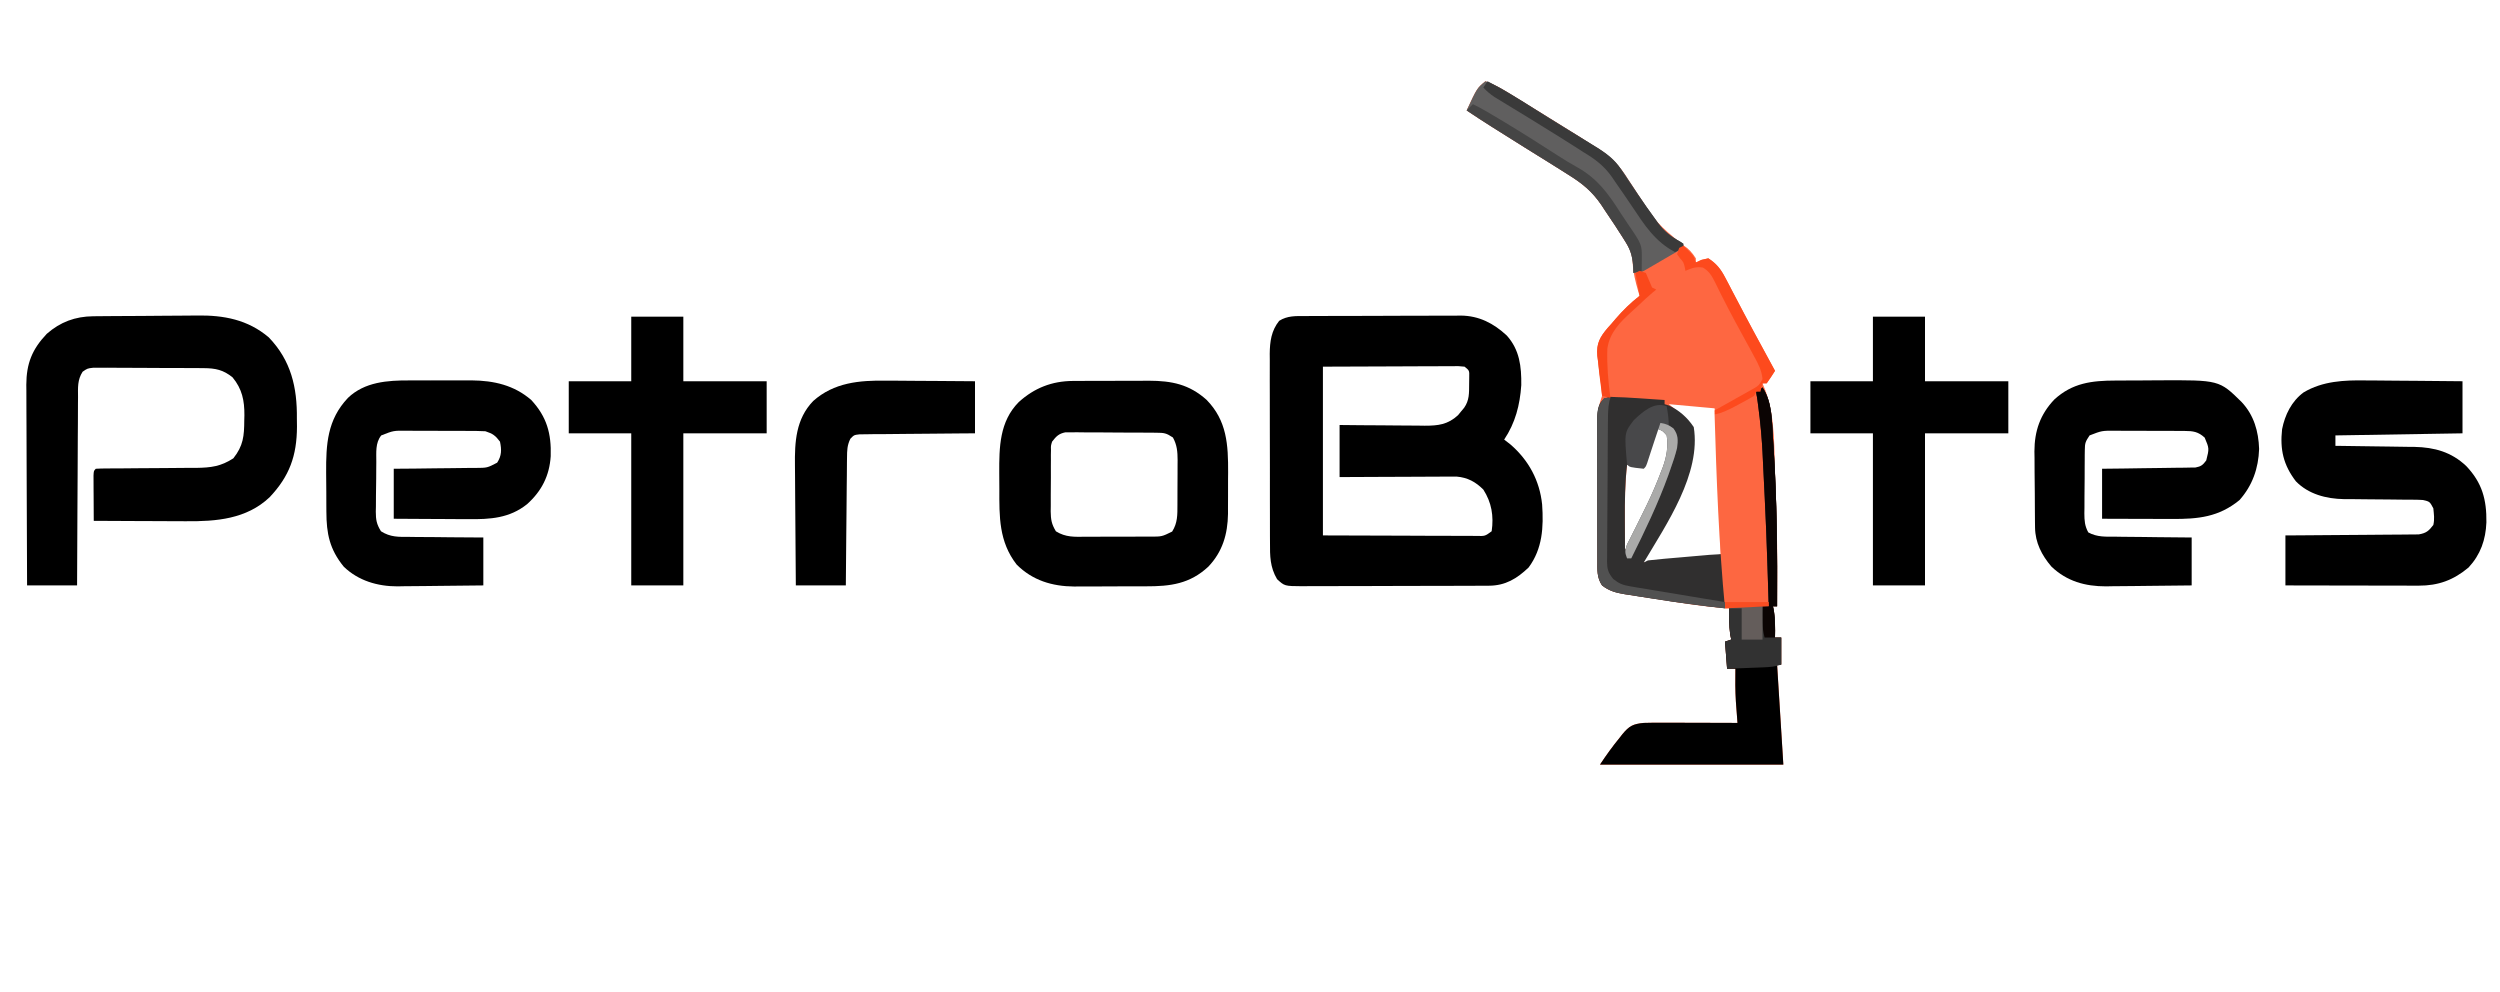 <?xml version="1.0" encoding="UTF-8"?>
<svg version="1.1" xmlns="http://www.w3.org/2000/svg" width="1200" height="476">
<path d="M0 0 C3.454 1.298 6.531 2.804 9.676 4.73 C10.575 5.279 11.474 5.827 12.4 6.392 C13.361 6.985 14.322 7.577 15.312 8.188 C16.316 8.802 17.319 9.417 18.352 10.051 C21.572 12.028 24.786 14.013 28 16 C29.076 16.665 30.153 17.329 31.262 18.014 C34.448 19.984 37.631 21.959 40.812 23.938 C41.783 24.539 42.753 25.141 43.753 25.76 C46.516 27.486 49.26 29.238 52 31 C52.889 31.555 53.779 32.11 54.695 32.682 C60.793 36.662 64.54 40.791 68.375 46.938 C69.481 48.62 70.589 50.301 71.699 51.98 C72.248 52.819 72.796 53.657 73.361 54.521 C82.395 68.285 82.395 68.285 94.93 78.68 C97.593 80.378 99.325 82.335 101 85 C101 85.66 101 86.32 101 87 C101.887 86.588 102.774 86.175 103.688 85.75 C104.781 85.502 105.874 85.255 107 85 C110.901 87.523 112.965 90.154 115.094 94.234 C115.643 95.273 116.193 96.311 116.759 97.381 C117.334 98.493 117.908 99.605 118.5 100.75 C119.418 102.491 120.335 104.233 121.254 105.973 C122.203 107.772 123.147 109.574 124.091 111.376 C127.127 117.157 130.255 122.888 133.375 128.625 C134.466 130.638 135.558 132.651 136.648 134.664 C137.432 136.109 138.216 137.555 139 139 C137.726 141.038 136.389 143.039 135 145 C134.34 145 133.68 145 133 145 C133.472 146.162 133.944 147.324 134.43 148.521 C139.302 161.564 138.548 177.466 139.125 191.25 C139.167 192.213 139.21 193.177 139.253 194.169 C140.092 213.451 140.228 232.704 140 252 C139.34 252 138.68 252 138 252 C138.165 252.804 138.33 253.609 138.5 254.438 C139.092 258.659 139.085 262.747 139 267 C139.99 267 140.98 267 142 267 C142 271.29 142 275.58 142 280 C141.34 280 140.68 280 140 280 C140.99 295.84 141.98 311.68 143 328 C113.96 328 84.92 328 55 328 C57.999 323.501 60.965 319.341 64.375 315.188 C65.059 314.311 65.059 314.311 65.758 313.416 C69.06 309.413 70.93 308.49 76 308 C79.478 307.88 82.95 307.884 86.43 307.902 C87.915 307.904 87.915 307.904 89.431 307.907 C92.579 307.912 95.727 307.925 98.875 307.938 C101.016 307.943 103.156 307.947 105.297 307.951 C110.531 307.962 115.766 307.979 121 308 C120.929 307.069 120.857 306.138 120.783 305.179 C120.645 303.323 120.645 303.323 120.504 301.43 C120.412 300.21 120.32 298.99 120.225 297.734 C119.909 292.485 119.913 287.256 120 282 C118.68 282 117.36 282 116 282 C115.67 277.71 115.34 273.42 115 269 C115.99 268.67 116.98 268.34 118 268 C117.835 267.196 117.67 266.391 117.5 265.562 C116.907 261.338 116.931 257.254 117 253 C116.394 252.967 115.788 252.934 115.164 252.9 C105.216 252.219 95.412 250.657 85.571 249.099 C82.547 248.623 79.521 248.163 76.494 247.703 C74.56 247.399 72.625 247.095 70.691 246.789 C69.792 246.655 68.893 246.52 67.967 246.382 C63.424 245.644 59.67 244.978 56 242 C53.479 238.332 53.718 234.489 53.741 230.206 C53.738 229.425 53.734 228.644 53.731 227.839 C53.722 225.26 53.728 222.681 53.734 220.102 C53.733 218.306 53.731 216.51 53.729 214.714 C53.726 210.949 53.73 207.185 53.739 203.421 C53.751 198.603 53.744 193.786 53.732 188.969 C53.725 185.259 53.727 181.55 53.732 177.84 C53.734 176.064 53.732 174.289 53.727 172.513 C53.722 170.026 53.73 167.54 53.741 165.053 C53.737 164.324 53.733 163.594 53.729 162.842 C53.765 158.491 54.561 155.079 56 151 C55.827 148.149 55.562 145.493 55.125 142.688 C54.699 139.796 54.324 136.905 54 134 C53.849 132.891 53.849 132.891 53.696 131.759 C53.226 125.875 54.92 122.863 58.684 118.41 C59.324 117.697 59.965 116.984 60.625 116.25 C61.242 115.522 61.86 114.793 62.496 114.043 C66.046 109.925 69.717 106.347 74 103 C73.795 102.322 73.59 101.644 73.379 100.945 C72.012 96.223 70.891 91.861 70.688 86.938 C70.378 83.067 69.436 80.611 67.379 77.328 C66.564 76.023 66.564 76.023 65.732 74.691 C65.16 73.803 64.589 72.915 64 72 C63.186 70.729 63.186 70.729 62.356 69.432 C60.686 66.869 58.974 64.339 57.25 61.812 C56.693 60.962 56.136 60.112 55.562 59.236 C51.221 52.904 46.494 49.02 40 45 C39.096 44.422 38.191 43.844 37.259 43.248 C34.374 41.414 31.471 39.61 28.562 37.812 C26.452 36.5 24.341 35.188 22.23 33.875 C21.187 33.227 20.143 32.578 19.068 31.91 C14.493 29.061 9.932 26.19 5.375 23.312 C4.613 22.832 3.85 22.352 3.065 21.857 C-0.995 19.292 -5.017 16.683 -9 14 C-3.998 3.257 -3.998 3.257 0 0 Z M88 155 C89.65 156.32 91.3 157.64 93 159 C96.444 161.802 98.627 164.287 99.59 168.711 C100.642 189.087 87.466 210.149 77.18 226.883 C75.838 228.887 75.838 228.887 76 231 C80.948 230.596 85.896 230.187 90.844 229.773 C92.528 229.633 94.211 229.494 95.896 229.357 C98.313 229.16 100.731 228.957 103.148 228.754 C103.904 228.693 104.659 228.633 105.437 228.571 C109.346 228.29 109.346 228.29 113 227 C112.352 201.903 112.352 201.903 111.5 176.812 C111.447 175.349 111.447 175.349 111.393 173.856 C111.338 172.483 111.338 172.483 111.281 171.082 C111.251 170.311 111.221 169.54 111.189 168.745 C110.919 164.82 110.435 160.911 110 157 C102.74 156.34 95.48 155.68 88 155 Z M82 166 C81.818 166.617 81.636 167.235 81.449 167.871 C79.743 173.62 77.933 179.323 76 185 C73.36 184.67 70.72 184.34 68 184 C66.96 192.904 66.881 201.733 66.938 210.688 C66.943 212.083 66.947 213.478 66.951 214.873 C66.963 218.249 66.979 221.624 67 225 C75.339 214.456 80.437 200.112 85.188 187.625 C85.479 186.884 85.77 186.144 86.069 185.381 C87.898 180.369 88.938 175.332 88 170 C85.739 167.371 85.739 167.371 83 166 C82.67 166 82.34 166 82 166 Z " fill="#FE6741" transform="translate(713,39)"/>
<path d="M0 0 C0.864 -0.007 1.728 -0.013 2.618 -0.02 C5.475 -0.039 8.332 -0.043 11.189 -0.045 C13.179 -0.052 15.17 -0.059 17.16 -0.066 C21.336 -0.078 25.511 -0.081 29.687 -0.08 C35.022 -0.08 40.356 -0.107 45.691 -0.142 C49.805 -0.164 53.919 -0.168 58.032 -0.167 C59.998 -0.169 61.964 -0.178 63.93 -0.194 C66.689 -0.213 69.448 -0.207 72.207 -0.195 C73.01 -0.207 73.813 -0.218 74.64 -0.229 C83.392 -0.133 90.362 3.468 96.7 9.365 C102.855 16.23 103.751 24.243 103.642 33.158 C102.986 42.722 100.779 51.294 95.427 59.291 C96.438 60.074 97.448 60.858 98.49 61.666 C107.192 69.223 112.461 78.931 113.65 90.452 C114.387 101.256 113.863 111.645 107.177 120.666 C101.554 126.033 96.023 129.399 88.145 129.431 C87.297 129.437 86.449 129.442 85.575 129.448 C84.653 129.449 83.731 129.451 82.781 129.452 C81.314 129.459 81.314 129.459 79.818 129.467 C76.585 129.481 73.352 129.488 70.118 129.494 C67.872 129.499 65.625 129.505 63.378 129.511 C58.668 129.521 53.958 129.527 49.248 129.531 C43.211 129.536 37.174 129.56 31.137 129.589 C26.496 129.607 21.856 129.613 17.216 129.614 C14.99 129.617 12.764 129.625 10.538 129.638 C7.426 129.655 4.315 129.653 1.203 129.647 C-0.178 129.661 -0.178 129.661 -1.586 129.675 C-9.963 129.62 -9.963 129.62 -13.573 126.291 C-16.989 120.518 -17.007 115.207 -16.977 108.617 C-16.984 107.566 -16.991 106.514 -16.998 105.431 C-17.016 101.969 -17.012 98.507 -17.007 95.044 C-17.011 92.63 -17.016 90.215 -17.022 87.801 C-17.031 82.744 -17.029 77.688 -17.019 72.632 C-17.008 66.161 -17.028 59.691 -17.057 53.22 C-17.075 48.235 -17.075 43.25 -17.069 38.265 C-17.069 35.879 -17.075 33.494 -17.088 31.109 C-17.103 27.77 -17.092 24.432 -17.075 21.094 C-17.084 20.114 -17.094 19.135 -17.104 18.125 C-17.041 12.232 -16.353 7.032 -12.573 2.291 C-8.579 -0.231 -4.588 -0.005 0 0 Z M8.427 24.291 C8.427 51.021 8.427 77.751 8.427 105.291 C27.918 105.352 27.918 105.352 47.802 105.416 C53.961 105.443 53.961 105.443 60.245 105.471 C63.919 105.477 63.919 105.477 67.592 105.481 C69.231 105.484 70.87 105.492 72.509 105.502 C74.989 105.516 77.468 105.518 79.948 105.518 C81.047 105.528 81.047 105.528 82.169 105.539 C86.249 105.646 86.249 105.646 89.427 103.291 C90.498 96.007 89.409 89.496 85.427 83.291 C81.712 79.575 77.855 77.496 72.586 77.05 C71.03 77.057 71.03 77.057 69.443 77.063 C68.263 77.064 67.082 77.064 65.865 77.064 C64.6 77.074 63.336 77.085 62.032 77.095 C60.73 77.098 59.427 77.101 58.086 77.104 C54.635 77.111 51.184 77.131 47.734 77.153 C44.208 77.174 40.682 77.183 37.156 77.193 C30.246 77.214 23.336 77.249 16.427 77.291 C16.427 69.041 16.427 60.791 16.427 52.291 C19.895 52.325 23.362 52.36 26.935 52.396 C30.301 52.419 33.667 52.438 37.032 52.455 C39.368 52.47 41.704 52.491 44.039 52.517 C47.4 52.553 50.761 52.57 54.122 52.583 C55.163 52.599 56.204 52.614 57.276 52.63 C63.701 52.632 68.369 52.112 73.29 47.572 C73.769 46.984 74.247 46.396 74.74 45.791 C75.476 44.909 75.476 44.909 76.228 44.009 C78.739 40.41 78.591 36.977 78.615 32.728 C78.629 31.572 78.643 30.415 78.657 29.224 C78.737 26.167 78.737 26.167 76.427 24.291 C73.471 23.997 73.471 23.997 69.958 24.063 C69.283 24.063 68.609 24.063 67.915 24.063 C65.728 24.064 63.543 24.079 61.357 24.095 C60.008 24.098 58.66 24.1 57.312 24.101 C52.309 24.112 47.305 24.14 42.302 24.166 C31.123 24.207 19.945 24.248 8.427 24.291 Z " fill="#000000" transform="translate(626.573,151.709)"/>
<path d="M0 0 C0.672 -0.008 1.344 -0.016 2.037 -0.025 C4.263 -0.05 6.489 -0.066 8.715 -0.081 C9.48 -0.086 10.244 -0.091 11.031 -0.097 C15.086 -0.123 19.14 -0.143 23.195 -0.157 C26.529 -0.171 29.863 -0.198 33.198 -0.239 C37.241 -0.289 41.283 -0.313 45.327 -0.32 C46.857 -0.327 48.387 -0.342 49.916 -0.366 C62.714 -0.557 74.279 1.584 84.352 10.123 C95.06 21.228 98.028 34.162 97.848 49.13 C97.871 51.051 97.871 51.051 97.895 53.011 C97.838 66.972 94.291 76.81 84.727 86.904 C73.654 97.366 59.148 98.511 44.684 98.388 C43.411 98.385 42.138 98.383 40.826 98.38 C37.475 98.37 34.125 98.352 30.775 98.33 C27.342 98.31 23.91 98.301 20.477 98.291 C13.767 98.269 7.058 98.235 0.348 98.193 C0.319 94.214 0.301 90.235 0.286 86.255 C0.277 85.119 0.269 83.983 0.26 82.812 C0.255 81.193 0.255 81.193 0.25 79.541 C0.243 78.04 0.243 78.04 0.235 76.51 C0.348 74.193 0.348 74.193 1.348 73.193 C3.116 73.091 4.888 73.057 6.659 73.051 C7.794 73.044 8.93 73.037 10.099 73.03 C11.338 73.026 12.576 73.021 13.852 73.017 C16.456 72.994 19.059 72.97 21.663 72.945 C25.781 72.909 29.9 72.879 34.019 72.867 C37.985 72.855 41.949 72.811 45.915 72.767 C47.139 72.769 48.363 72.771 49.624 72.773 C56.65 72.673 61.41 72.057 67.348 68.193 C72.166 62.139 72.553 57.405 72.598 50.005 C72.619 49.18 72.639 48.354 72.661 47.503 C72.705 40.469 71.577 34.891 66.973 29.318 C62.526 25.718 58.813 24.942 53.153 24.902 C51.925 24.89 50.697 24.877 49.431 24.864 C48.114 24.861 46.796 24.859 45.438 24.857 C44.065 24.851 42.691 24.844 41.318 24.837 C38.446 24.825 35.574 24.821 32.701 24.822 C29.024 24.822 25.347 24.795 21.669 24.761 C18.835 24.738 16.002 24.734 13.168 24.735 C11.154 24.732 9.14 24.71 7.126 24.688 C5.289 24.698 5.289 24.698 3.414 24.707 C2.337 24.704 1.259 24.701 0.149 24.698 C-2.698 25.026 -2.698 25.026 -4.997 26.621 C-7.531 30.559 -7.223 34.234 -7.198 38.827 C-7.208 39.803 -7.218 40.779 -7.229 41.784 C-7.259 45.009 -7.26 48.233 -7.261 51.458 C-7.276 53.695 -7.293 55.931 -7.311 58.167 C-7.355 64.053 -7.375 69.938 -7.39 75.824 C-7.41 81.83 -7.452 87.835 -7.492 93.841 C-7.567 105.625 -7.615 117.409 -7.652 129.193 C-15.572 129.193 -23.492 129.193 -31.652 129.193 C-31.72 115.788 -31.775 102.384 -31.807 88.979 C-31.823 82.755 -31.844 76.53 -31.878 70.305 C-31.911 64.295 -31.929 58.284 -31.936 52.274 C-31.942 49.984 -31.953 47.694 -31.969 45.405 C-31.991 42.19 -31.994 38.976 -31.992 35.761 C-32.003 34.821 -32.014 33.881 -32.025 32.913 C-31.978 22.697 -29.247 15.845 -22.203 8.431 C-15.726 2.748 -8.525 0.09 0 0 Z " fill="#000000" transform="translate(44.652,151.807)"/>
<path d="M0 0 C0.972 -0.006 1.943 -0.013 2.944 -0.019 C3.984 -0.02 5.024 -0.022 6.095 -0.023 C7.717 -0.028 7.717 -0.028 9.372 -0.033 C11.658 -0.038 13.944 -0.04 16.23 -0.04 C19.709 -0.042 23.187 -0.06 26.665 -0.079 C28.892 -0.082 31.118 -0.084 33.345 -0.085 C34.892 -0.096 34.892 -0.096 36.471 -0.107 C47.466 -0.073 55.783 1.612 64.122 9.052 C73.952 19.081 74.535 30.657 74.483 43.997 C74.468 45.42 74.468 45.42 74.452 46.873 C74.423 49.771 74.431 52.668 74.444 55.567 C74.438 57.44 74.43 59.312 74.419 61.184 C74.422 62.036 74.425 62.887 74.428 63.764 C74.277 73.553 71.815 81.96 64.985 89.145 C56.092 97.419 46.81 98.609 34.989 98.579 C33.761 98.584 32.532 98.589 31.266 98.595 C28.678 98.601 26.09 98.6 23.503 98.591 C19.563 98.583 15.626 98.612 11.687 98.643 C9.162 98.645 6.638 98.644 4.114 98.641 C2.947 98.653 1.78 98.664 0.578 98.675 C-9.971 98.586 -19.398 95.761 -27.015 88.145 C-35.57 77.156 -35.365 65.135 -35.33 51.815 C-35.327 49.283 -35.351 46.752 -35.376 44.219 C-35.425 31.819 -35.266 19.48 -26.015 10.145 C-18.59 3.397 -10.071 0.045 0 0 Z M-10.015 29.145 C-10.614 31.108 -10.614 31.108 -10.548 33.192 C-10.564 33.976 -10.58 34.761 -10.596 35.569 C-10.591 36.407 -10.586 37.246 -10.581 38.11 C-10.587 38.98 -10.593 39.851 -10.6 40.747 C-10.607 42.586 -10.604 44.424 -10.591 46.262 C-10.577 49.07 -10.611 51.875 -10.649 54.682 C-10.65 56.471 -10.649 58.259 -10.644 60.048 C-10.657 60.884 -10.67 61.721 -10.684 62.583 C-10.62 66.561 -10.277 68.712 -8.181 72.175 C-3.448 75.12 0.798 74.843 6.271 74.774 C7.364 74.777 8.457 74.779 9.583 74.781 C11.891 74.781 14.198 74.767 16.505 74.742 C20.039 74.708 23.57 74.722 27.104 74.741 C29.347 74.734 31.59 74.724 33.833 74.712 C34.89 74.717 35.948 74.722 37.037 74.727 C42.688 74.726 42.688 74.726 47.62 72.297 C50.278 68.108 50.146 64.164 50.153 59.372 C50.157 58.611 50.16 57.85 50.163 57.066 C50.168 55.458 50.171 53.849 50.171 52.24 C50.173 49.786 50.191 47.333 50.21 44.88 C50.213 43.315 50.215 41.749 50.216 40.184 C50.223 39.454 50.23 38.724 50.238 37.971 C50.22 33.936 49.954 30.707 47.985 27.145 C44.735 24.978 43.789 24.887 40.027 24.855 C39.019 24.842 38.011 24.829 36.972 24.816 C35.341 24.813 35.341 24.813 33.677 24.809 C32.558 24.803 31.44 24.796 30.288 24.789 C27.922 24.779 25.556 24.774 23.189 24.775 C19.565 24.77 15.943 24.734 12.319 24.696 C10.022 24.69 7.724 24.686 5.427 24.684 C4.341 24.67 3.256 24.656 2.137 24.641 C0.621 24.65 0.621 24.65 -0.927 24.659 C-1.815 24.657 -2.703 24.654 -3.618 24.651 C-6.84 25.315 -8.025 26.568 -10.015 29.145 Z " fill="#000000" transform="translate(515.015,182.855)"/>
<path d="M0 0 C1.602 -0.004 1.602 -0.004 3.237 -0.009 C5.479 -0.011 7.721 -0.005 9.963 0.007 C13.366 0.023 16.769 0.007 20.172 -0.012 C22.365 -0.01 24.557 -0.006 26.75 0 C27.752 -0.006 28.755 -0.012 29.788 -0.018 C40.469 0.086 50.148 2.278 58.375 9.398 C65.836 17.431 68.07 25.534 67.719 36.383 C67.099 45.78 63.357 53.129 56.375 59.398 C47.932 66.153 38.709 66.704 28.215 66.594 C26.669 66.59 26.669 66.59 25.092 66.585 C21.832 66.574 18.572 66.549 15.312 66.523 C13.089 66.513 10.866 66.504 8.643 66.496 C3.22 66.476 -2.202 66.437 -7.625 66.398 C-7.625 58.478 -7.625 50.558 -7.625 42.398 C-2.605 42.36 -2.605 42.36 2.516 42.32 C5.756 42.282 8.996 42.237 12.236 42.191 C14.488 42.163 16.74 42.141 18.993 42.127 C22.23 42.106 25.466 42.059 28.703 42.008 C29.711 42.007 30.718 42.005 31.756 42.004 C37.255 41.966 37.255 41.966 42.009 39.485 C44.201 36.136 44.175 33.257 43.375 29.398 C41.168 26.43 39.889 25.57 36.375 24.398 C34.913 24.302 33.448 24.26 31.983 24.253 C31.098 24.247 30.214 24.24 29.302 24.234 C28.349 24.233 27.396 24.232 26.414 24.23 C25.431 24.227 24.449 24.224 23.436 24.22 C21.357 24.215 19.277 24.213 17.197 24.213 C14.019 24.211 10.842 24.193 7.664 24.174 C5.643 24.171 3.622 24.169 1.602 24.168 C0.652 24.161 -0.297 24.154 -1.275 24.146 C-7.726 24.073 -7.726 24.073 -13.625 26.398 C-16.549 29.978 -15.967 34.739 -15.996 39.145 C-16.005 39.993 -16.014 40.841 -16.023 41.715 C-16.038 43.506 -16.047 45.297 -16.051 47.088 C-16.062 49.823 -16.112 52.556 -16.162 55.291 C-16.172 57.034 -16.179 58.777 -16.184 60.52 C-16.203 61.334 -16.223 62.149 -16.243 62.988 C-16.211 66.951 -15.887 68.978 -13.75 72.409 C-9.225 75.29 -5.34 75.127 -0.074 75.105 C0.94 75.121 1.954 75.136 2.998 75.151 C6.228 75.194 9.457 75.203 12.688 75.211 C14.881 75.234 17.074 75.259 19.268 75.287 C24.637 75.354 30.004 75.375 35.375 75.398 C35.375 82.988 35.375 90.578 35.375 98.398 C28.437 98.491 21.5 98.57 14.562 98.618 C12.205 98.638 9.848 98.665 7.492 98.7 C4.091 98.749 0.69 98.771 -2.711 98.789 C-4.274 98.82 -4.274 98.82 -5.869 98.852 C-15.382 98.854 -24.63 96.154 -31.625 89.398 C-38.42 81.065 -39.936 73.535 -39.961 63.039 C-39.968 62.054 -39.974 61.069 -39.981 60.054 C-39.991 57.977 -39.996 55.899 -39.996 53.821 C-40 50.672 -40.036 47.524 -40.074 44.375 C-40.152 30.61 -39.534 18.905 -29.625 8.398 C-21.632 0.707 -10.575 -0.064 0 0 Z " fill="#000000" transform="translate(196.625,182.602)"/>
<path d="M0 0 C1.09 -0.007 2.18 -0.013 3.303 -0.02 C5.601 -0.03 7.9 -0.035 10.198 -0.035 C13.679 -0.039 17.158 -0.075 20.639 -0.113 C49.768 -0.262 49.768 -0.262 60.52 10.336 C66.392 16.609 68.619 24.358 68.895 32.836 C68.581 42.101 65.711 50.342 59.52 57.336 C49.539 65.556 39.602 66.504 27.113 66.434 C26.148 66.432 25.183 66.431 24.188 66.429 C21.132 66.424 18.076 66.411 15.02 66.398 C12.936 66.393 10.853 66.389 8.77 66.385 C3.686 66.375 -1.397 66.355 -6.48 66.336 C-6.48 58.416 -6.48 50.496 -6.48 42.336 C-3.122 42.299 0.236 42.261 3.695 42.223 C6.942 42.176 10.189 42.125 13.435 42.073 C15.694 42.04 17.953 42.012 20.213 41.99 C23.457 41.956 26.701 41.904 29.945 41.848 C31.464 41.838 31.464 41.838 33.014 41.828 C33.954 41.808 34.895 41.789 35.865 41.768 C36.693 41.757 37.521 41.746 38.374 41.735 C41.052 41.237 41.912 40.511 43.52 38.336 C44.972 32.61 44.972 32.61 42.77 27.398 C39.644 24.533 37.208 24.211 33.127 24.191 C32.243 24.184 31.358 24.178 30.447 24.171 C29.494 24.17 28.541 24.169 27.559 24.168 C26.576 24.165 25.593 24.161 24.581 24.158 C22.501 24.153 20.421 24.15 18.342 24.151 C15.164 24.148 11.986 24.13 8.809 24.111 C6.788 24.108 4.767 24.106 2.746 24.105 C1.797 24.098 0.848 24.091 -0.13 24.084 C-6.56 24.047 -6.56 24.047 -12.48 26.336 C-14.499 29.364 -14.734 29.977 -14.771 33.377 C-14.784 34.184 -14.797 34.992 -14.81 35.824 C-14.812 36.693 -14.814 37.562 -14.816 38.457 C-14.826 39.801 -14.826 39.801 -14.837 41.173 C-14.847 43.069 -14.851 44.964 -14.851 46.86 C-14.855 49.759 -14.892 52.657 -14.93 55.557 C-14.936 57.398 -14.94 59.24 -14.941 61.082 C-14.956 61.949 -14.97 62.816 -14.985 63.709 C-14.958 67.284 -14.824 69.695 -13.119 72.876 C-8.857 75.234 -4.602 74.939 0.191 74.945 C1.229 74.962 2.267 74.978 3.336 74.995 C6.647 75.044 9.958 75.065 13.27 75.086 C15.516 75.114 17.762 75.144 20.008 75.176 C25.512 75.253 31.015 75.294 36.52 75.336 C36.52 82.926 36.52 90.516 36.52 98.336 C29.599 98.428 22.682 98.508 15.761 98.556 C13.411 98.576 11.062 98.603 8.712 98.638 C5.318 98.687 1.925 98.709 -1.469 98.727 C-2.506 98.747 -3.543 98.768 -4.611 98.789 C-14.621 98.792 -23.385 96.35 -30.758 89.34 C-35.43 83.905 -38.574 77.773 -38.657 70.564 C-38.67 69.596 -38.683 68.627 -38.696 67.629 C-38.704 66.582 -38.711 65.536 -38.719 64.457 C-38.727 63.375 -38.735 62.293 -38.743 61.179 C-38.757 58.885 -38.768 56.591 -38.776 54.297 C-38.793 50.811 -38.837 47.327 -38.881 43.842 C-38.891 41.609 -38.9 39.377 -38.906 37.145 C-38.924 36.112 -38.941 35.079 -38.959 34.015 C-38.93 24.174 -36.204 16.273 -29.398 9.09 C-20.683 1.12 -11.421 0.025 0 0 Z " fill="#000000" transform="translate(1015.48,182.664)"/>
<path d="M0 0 C1.349 0.007 2.698 0.013 4.047 0.017 C7.551 0.032 11.053 0.071 14.557 0.116 C18.15 0.157 21.744 0.175 25.338 0.195 C32.354 0.238 39.37 0.308 46.387 0.391 C46.387 8.641 46.387 16.891 46.387 25.391 C26.257 25.721 6.127 26.051 -14.613 26.391 C-14.613 28.041 -14.613 29.691 -14.613 31.391 C-14.057 31.396 -13.501 31.402 -12.928 31.408 C-7.103 31.473 -1.279 31.557 4.546 31.653 C6.715 31.686 8.885 31.714 11.054 31.737 C14.185 31.771 17.315 31.823 20.445 31.879 C21.405 31.885 22.365 31.892 23.354 31.898 C32.934 32.104 41.057 34.353 48.168 41.074 C55.854 49.167 57.992 57.208 57.86 68.128 C57.515 76.507 55.065 83.564 49.297 89.789 C42.033 95.88 34.735 98.521 25.415 98.504 C24.722 98.504 24.029 98.504 23.315 98.505 C21.031 98.504 18.748 98.496 16.465 98.488 C14.879 98.486 13.293 98.485 11.706 98.484 C7.537 98.48 3.368 98.47 -0.801 98.459 C-5.057 98.449 -9.314 98.444 -13.57 98.439 C-21.918 98.429 -30.266 98.411 -38.613 98.391 C-38.613 90.471 -38.613 82.551 -38.613 74.391 C-36.605 74.381 -34.596 74.372 -32.526 74.362 C-25.889 74.329 -19.251 74.273 -12.613 74.207 C-8.589 74.167 -4.565 74.135 -0.541 74.12 C3.344 74.104 7.227 74.07 11.111 74.022 C12.593 74.007 14.074 74 15.556 73.999 C17.632 73.996 19.706 73.969 21.782 73.937 C22.964 73.928 24.145 73.919 25.362 73.91 C28.983 73.288 30.169 72.263 32.387 69.391 C33.034 66.533 32.671 64.375 32.387 61.391 C30.664 58.142 30.664 58.142 27.387 57.391 C25.921 57.296 24.451 57.255 22.982 57.249 C22.094 57.242 21.205 57.235 20.29 57.227 C19.331 57.223 18.371 57.219 17.383 57.215 C15.342 57.192 13.301 57.168 11.26 57.143 C8.05 57.108 4.84 57.078 1.63 57.065 C-1.474 57.049 -4.576 57.009 -7.68 56.965 C-9.097 56.968 -9.097 56.968 -10.544 56.971 C-19.008 56.817 -27.543 54.634 -33.613 48.391 C-39.605 40.542 -41.28 33.157 -40.211 23.422 C-38.848 16.509 -35.652 9.989 -29.88 5.739 C-20.682 0.267 -10.409 -0.17 0 0 Z " fill="#000000" transform="translate(1135.613,182.609)"/>
<path d="M0 0 C8.25 0 16.5 0 25 0 C25 10.23 25 20.46 25 31 C38.2 31 51.4 31 65 31 C65 39.25 65 47.5 65 56 C51.8 56 38.6 56 25 56 C25 80.09 25 104.18 25 129 C16.75 129 8.5 129 0 129 C0 104.91 0 80.82 0 56 C-9.9 56 -19.8 56 -30 56 C-30 47.75 -30 39.5 -30 31 C-20.1 31 -10.2 31 0 31 C0 20.77 0 10.54 0 0 Z " fill="#000000" transform="translate(899,152)"/>
<path d="M0 0 C8.25 0 16.5 0 25 0 C25 10.23 25 20.46 25 31 C38.2 31 51.4 31 65 31 C65 39.25 65 47.5 65 56 C51.8 56 38.6 56 25 56 C25 80.09 25 104.18 25 129 C16.75 129 8.5 129 0 129 C0 104.91 0 80.82 0 56 C-9.9 56 -19.8 56 -30 56 C-30 47.75 -30 39.5 -30 31 C-20.1 31 -10.2 31 0 31 C0 20.77 0 10.54 0 0 Z " fill="#000000" transform="translate(303,152)"/>
<path d="M0 0 C1.839 0.006 1.839 0.006 3.715 0.013 C7.586 0.03 11.457 0.067 15.328 0.105 C17.971 0.121 20.615 0.134 23.258 0.146 C29.698 0.177 36.138 0.236 42.578 0.293 C42.578 8.543 42.578 16.793 42.578 25.293 C39.966 25.307 39.966 25.307 37.302 25.321 C31.55 25.357 25.798 25.411 20.047 25.477 C16.559 25.516 13.072 25.549 9.585 25.564 C5.576 25.582 1.567 25.632 -2.441 25.684 C-4.321 25.685 -4.321 25.685 -6.239 25.687 C-7.4 25.707 -8.561 25.727 -9.757 25.747 C-11.293 25.76 -11.293 25.76 -12.859 25.774 C-15.494 26.085 -15.494 26.085 -17.249 27.909 C-18.799 31.06 -18.822 33.477 -18.854 36.989 C-18.864 37.653 -18.875 38.317 -18.885 39.001 C-18.915 41.187 -18.925 43.372 -18.934 45.559 C-18.95 47.077 -18.969 48.596 -18.988 50.115 C-19.035 54.107 -19.065 58.098 -19.091 62.09 C-19.121 66.165 -19.168 70.241 -19.213 74.316 C-19.299 82.309 -19.365 90.301 -19.422 98.293 C-27.342 98.293 -35.262 98.293 -43.422 98.293 C-43.513 89.095 -43.586 79.898 -43.629 70.7 C-43.65 66.428 -43.678 62.156 -43.724 57.885 C-43.767 53.754 -43.791 49.624 -43.801 45.494 C-43.809 43.926 -43.823 42.358 -43.845 40.79 C-43.996 29.422 -43.427 18.441 -35.102 9.785 C-25.074 0.877 -12.959 -0.173 0 0 Z " fill="#000000" transform="translate(425.422,182.707)"/>
<path d="M0 0 C1.129 0.049 2.258 0.098 3.422 0.148 C4.657 0.192 5.892 0.236 7.164 0.281 C8.5 0.359 9.836 0.44 11.172 0.523 C12.222 0.583 12.222 0.583 13.294 0.644 C17.591 0.889 21.881 1.187 26.172 1.523 C26.172 2.183 26.172 2.843 26.172 3.523 C27.193 3.833 27.193 3.833 28.234 4.148 C33.238 6.491 37.115 9.938 40.172 14.523 C43.805 36.915 27.043 61.181 16.172 79.523 C17.162 79.028 17.162 79.028 18.172 78.523 C20.78 78.215 23.373 77.956 25.988 77.734 C26.76 77.667 27.532 77.599 28.327 77.53 C29.958 77.388 31.59 77.249 33.221 77.111 C35.728 76.899 38.234 76.676 40.74 76.453 C42.323 76.317 43.906 76.182 45.488 76.047 C46.242 75.979 46.997 75.912 47.774 75.842 C49.57 75.695 51.371 75.603 53.172 75.523 C56.343 78.695 55.225 87.308 55.242 91.678 C55.232 94.96 55.202 98.242 55.172 101.523 C43.854 100.28 32.599 98.779 21.356 96.974 C18.883 96.58 16.409 96.201 13.934 95.822 C12.341 95.569 10.749 95.314 9.156 95.059 C8.426 94.949 7.696 94.84 6.944 94.727 C2.763 94.035 -0.462 93.142 -3.828 90.523 C-6.357 86.862 -6.117 82.996 -6.103 78.713 C-6.11 77.539 -6.11 77.539 -6.118 76.342 C-6.132 73.758 -6.131 71.174 -6.129 68.59 C-6.133 66.791 -6.137 64.993 -6.142 63.195 C-6.149 59.426 -6.149 55.658 -6.144 51.889 C-6.138 47.063 -6.155 42.237 -6.178 37.41 C-6.193 33.696 -6.194 29.983 -6.191 26.269 C-6.191 24.489 -6.196 22.71 -6.206 20.931 C-6.219 18.441 -6.212 15.953 -6.2 13.463 C-6.212 12.363 -6.212 12.363 -6.224 11.241 C-6.17 6.068 -5.714 1.058 0 0 Z M22.172 14.523 C21.99 15.141 21.808 15.758 21.621 16.395 C19.915 22.144 18.105 27.846 16.172 33.523 C13.532 33.193 10.892 32.863 8.172 32.523 C7.132 41.427 7.053 50.257 7.109 59.211 C7.114 60.606 7.119 62.001 7.123 63.396 C7.135 66.772 7.151 70.148 7.172 73.523 C15.511 62.979 20.609 48.635 25.359 36.148 C25.65 35.408 25.941 34.667 26.241 33.904 C28.07 28.893 29.109 23.855 28.172 18.523 C25.911 15.895 25.911 15.895 23.172 14.523 C22.842 14.523 22.512 14.523 22.172 14.523 Z " fill="#302F2F" transform="translate(772.828,190.477)"/>
<path d="M0 0 C4.756 7.133 4.524 16.495 5.062 24.812 C5.145 26.042 5.227 27.271 5.312 28.537 C6.953 54.032 7.137 79.466 7 105 C6.34 105 5.68 105 5 105 C5.165 105.804 5.33 106.609 5.5 107.438 C6.092 111.659 6.085 115.747 6 120 C6.99 120 7.98 120 9 120 C9 124.29 9 128.58 9 133 C8.34 133 7.68 133 7 133 C7.99 148.84 8.98 164.68 10 181 C-19.04 181 -48.08 181 -78 181 C-75.001 176.501 -72.035 172.341 -68.625 168.188 C-68.169 167.603 -67.712 167.018 -67.242 166.416 C-63.94 162.413 -62.07 161.49 -57 161 C-53.522 160.88 -50.05 160.884 -46.57 160.902 C-45.085 160.904 -45.085 160.904 -43.569 160.907 C-40.421 160.912 -37.273 160.925 -34.125 160.938 C-31.984 160.943 -29.844 160.947 -27.703 160.951 C-22.469 160.962 -17.234 160.979 -12 161 C-12.071 160.069 -12.143 159.138 -12.217 158.179 C-12.309 156.942 -12.401 155.705 -12.496 154.43 C-12.634 152.6 -12.634 152.6 -12.775 150.734 C-13.091 145.485 -13.087 140.256 -13 135 C-14.32 135 -15.64 135 -17 135 C-17.33 130.71 -17.66 126.42 -18 122 C-17.01 121.67 -16.02 121.34 -15 121 C-15.248 119.824 -15.248 119.824 -15.5 118.625 C-16.133 114.033 -16.063 109.635 -16 105 C-9.73 105 -3.46 105 3 105 C1.822 67.986 1.822 67.986 0 31 C-0.106 29.151 -0.106 29.151 -0.214 27.264 C-0.753 18.775 -1.786 10.415 -3 2 C-2.01 1.34 -1.02 0.68 0 0 Z " fill="#000000" transform="translate(846,186)"/>
<path d="M0 0 C3 2 3 2 3.693 4.262 C4.963 12.777 5.603 21.285 6.062 29.875 C6.145 31.353 6.229 32.831 6.312 34.309 C6.475 37.225 6.634 40.141 6.789 43.058 C6.964 46.333 7.153 49.608 7.348 52.883 C8.266 69.244 8.089 85.62 8 102 C-2.395 102.495 -2.395 102.495 -13 103 C-15.961 72.044 -17.072 41.077 -18 10 C-12.06 6.7 -6.12 3.4 0 0 Z " fill="#FD6741" transform="translate(841,189)"/>
<path d="M0 0 C3.454 1.298 6.531 2.804 9.676 4.73 C10.575 5.279 11.474 5.827 12.4 6.392 C13.361 6.985 14.322 7.577 15.312 8.188 C16.316 8.802 17.319 9.417 18.352 10.051 C21.572 12.028 24.786 14.013 28 16 C29.076 16.665 30.153 17.329 31.262 18.014 C34.448 19.984 37.631 21.959 40.812 23.938 C41.783 24.539 42.753 25.141 43.753 25.76 C46.516 27.486 49.26 29.238 52 31 C52.889 31.555 53.779 32.11 54.695 32.682 C60.793 36.662 64.54 40.791 68.375 46.938 C69.478 48.618 70.583 50.296 71.691 51.973 C72.239 52.811 72.787 53.649 73.352 54.512 C75.909 58.372 78.579 62.139 81.312 65.875 C81.767 66.522 82.222 67.169 82.691 67.836 C85.763 72.002 88.9 74.482 93.45 76.961 C93.961 77.304 94.473 77.647 95 78 C95 78.66 95 79.32 95 80 C91.569 82.01 88.129 84.007 84.688 86 C83.711 86.572 82.735 87.145 81.729 87.734 C80.791 88.276 79.853 88.817 78.887 89.375 C78.023 89.878 77.159 90.38 76.268 90.898 C74 92 74 92 71 92 C70.996 91.091 70.996 91.091 70.992 90.164 C70.762 85.182 70.045 81.535 67.367 77.285 C66.825 76.421 66.283 75.557 65.725 74.667 C65.156 73.787 64.587 72.907 64 72 C63.458 71.153 62.916 70.307 62.357 69.435 C60.687 66.87 58.975 64.34 57.25 61.812 C56.693 60.962 56.136 60.112 55.562 59.236 C51.221 52.904 46.494 49.02 40 45 C39.096 44.422 38.191 43.844 37.259 43.248 C34.374 41.414 31.471 39.61 28.562 37.812 C26.452 36.5 24.341 35.188 22.23 33.875 C21.187 33.227 20.143 32.578 19.068 31.91 C14.493 29.061 9.932 26.19 5.375 23.312 C4.613 22.832 3.85 22.352 3.065 21.857 C-0.995 19.292 -5.017 16.683 -9 14 C-3.998 3.257 -3.998 3.257 0 0 Z " fill="#605F5F" transform="translate(713,39)"/>
<path d="M0 0 C4.756 7.133 4.524 16.495 5.062 24.812 C5.145 26.042 5.227 27.271 5.312 28.537 C6.953 54.032 7.137 79.466 7 105 C6.34 105 5.68 105 5 105 C5.165 105.804 5.33 106.609 5.5 107.438 C6.092 111.659 6.085 115.747 6 120 C6.99 120 7.98 120 9 120 C9 124.29 9 128.58 9 133 C6.016 133.995 3.8 134.196 0.676 134.316 C-0.866 134.379 -0.866 134.379 -2.439 134.443 C-3.511 134.483 -4.583 134.522 -5.688 134.562 C-6.771 134.606 -7.854 134.649 -8.971 134.693 C-11.647 134.799 -14.323 134.9 -17 135 C-17.33 130.71 -17.66 126.42 -18 122 C-16.515 121.505 -16.515 121.505 -15 121 C-15.165 120.216 -15.33 119.433 -15.5 118.625 C-16.133 114.033 -16.063 109.635 -16 105 C-9.73 105 -3.46 105 3 105 C1.822 67.986 1.822 67.986 0 31 C-0.071 29.767 -0.141 28.534 -0.214 27.264 C-0.753 18.775 -1.786 10.415 -3 2 C-2.01 1.34 -1.02 0.68 0 0 Z " fill="#323232" transform="translate(846,186)"/>
<path d="M0 0 C0.544 3.058 1 5.888 1 9 C1.66 9.578 2.32 10.155 3 10.75 C5.274 13.308 5.371 14.553 5.263 17.894 C4.729 22.171 3.253 26.143 1.812 30.188 C1.47 31.165 1.127 32.143 0.773 33.151 C-4.181 46.81 -10.506 60.013 -17 73 C-17.66 73 -18.32 73 -19 73 C-20.085 70.276 -20.061 69.167 -19.031 66.369 C-18.526 65.38 -18.021 64.39 -17.5 63.371 C-16.945 62.262 -16.391 61.154 -15.819 60.011 C-15.522 59.428 -15.224 58.844 -14.918 58.243 C-13.377 55.211 -11.883 52.156 -10.395 49.098 C-9.951 48.187 -9.951 48.187 -9.498 47.257 C-6.984 42.05 -4.718 36.788 -2.688 31.375 C-2.405 30.65 -2.122 29.925 -1.83 29.177 C-0.036 24.212 0.815 19.274 0 14 C-1.823 11.876 -1.823 11.876 -4 11 C-4.182 11.545 -4.364 12.091 -4.551 12.652 C-5.079 14.236 -5.607 15.819 -6.137 17.402 C-6.708 19.122 -7.273 20.843 -7.832 22.566 C-8.094 23.369 -8.355 24.173 -8.625 25 C-8.985 26.114 -8.985 26.114 -9.352 27.25 C-10 29 -10 29 -11 30 C-17.72 29.28 -17.72 29.28 -19 28 C-20.354 12.657 -20.354 12.657 -15.762 6.656 C-11.504 2.654 -6.03 -2.326 0 0 Z " fill="#48484A" transform="translate(800,195)"/>
<path d="M0 0 C7.588 3.888 14.761 8.31 21.941 12.894 C26.877 16.04 31.838 19.142 36.832 22.195 C37.415 22.552 37.999 22.909 38.6 23.277 C41.49 25.045 44.383 26.809 47.28 28.568 C48.34 29.216 49.4 29.864 50.492 30.531 C51.434 31.104 52.376 31.677 53.347 32.268 C57.604 35.048 61.104 37.712 63.91 41.984 C64.674 43.129 64.674 43.129 65.452 44.296 C65.984 45.106 66.515 45.916 67.062 46.75 C68.211 48.457 69.362 50.163 70.516 51.867 C71.385 53.153 71.385 53.153 72.271 54.464 C74.894 58.311 77.57 62.112 80.312 65.875 C80.767 66.522 81.221 67.169 81.69 67.835 C84.763 72.001 87.899 74.482 92.45 76.961 C92.961 77.304 93.473 77.647 94 78 C94 78.66 94 79.32 94 80 C92.02 80.99 92.02 80.99 90 82 C80.41 76.929 75.443 69.141 69.593 60.382 C66.88 56.325 64.113 52.309 61.312 48.312 C60.815 47.571 60.317 46.829 59.803 46.065 C55.961 40.595 51.702 37.407 46 34 C44.624 33.121 43.25 32.238 41.879 31.352 C40.441 30.441 39.002 29.532 37.562 28.625 C36.776 28.128 35.989 27.63 35.178 27.117 C30.171 23.964 25.14 20.853 20.09 17.77 C19.502 17.41 18.915 17.051 18.309 16.681 C15.391 14.896 12.471 13.117 9.545 11.344 C8.478 10.693 7.412 10.042 6.312 9.371 C5.36 8.793 4.407 8.215 3.426 7.619 C1.327 6.218 -0.313 4.862 -2 3 C-1.34 2.01 -0.68 1.02 0 0 Z " fill="#3A3A3A" transform="translate(714,39)"/>
<path d="M0 0 C0.99 0 1.98 0 3 0 C2.839 0.501 2.678 1.002 2.512 1.518 C1.812 4.913 1.827 8.267 1.807 11.719 C1.799 12.491 1.791 13.264 1.782 14.06 C1.758 16.612 1.741 19.163 1.727 21.715 C1.719 23.024 1.719 23.024 1.71 24.359 C1.684 28.975 1.664 33.591 1.65 38.207 C1.637 42.026 1.609 45.844 1.568 49.663 C1.519 54.278 1.494 58.892 1.487 63.507 C1.48 65.264 1.465 67.021 1.441 68.778 C1.409 71.237 1.409 73.693 1.417 76.152 C1.4 76.876 1.384 77.6 1.367 78.345 C1.415 82.24 1.889 83.863 4.37 86.93 C7.236 89.186 8.982 89.85 12.551 90.441 C13.631 90.631 14.712 90.82 15.825 91.015 C16.976 91.196 18.127 91.376 19.312 91.562 C20.496 91.764 21.68 91.966 22.9 92.175 C26.597 92.801 30.298 93.401 34 94 C36.373 94.399 38.745 94.8 41.117 95.203 C46.742 96.156 52.369 97.087 58 98 C58 98.99 58 99.98 58 101 C46.682 99.756 35.427 98.255 24.184 96.45 C21.711 96.056 19.237 95.678 16.762 95.299 C15.169 95.045 13.577 94.791 11.984 94.535 C11.254 94.426 10.524 94.316 9.772 94.203 C5.591 93.512 2.366 92.619 -1 90 C-3.529 86.339 -3.289 82.473 -3.275 78.19 C-3.282 77.016 -3.282 77.016 -3.29 75.818 C-3.304 73.234 -3.303 70.65 -3.301 68.066 C-3.305 66.268 -3.309 64.47 -3.314 62.671 C-3.321 58.903 -3.321 55.134 -3.316 51.366 C-3.31 46.539 -3.327 41.713 -3.35 36.887 C-3.365 33.173 -3.366 29.459 -3.363 25.745 C-3.363 23.966 -3.368 22.187 -3.378 20.407 C-3.391 17.918 -3.384 15.429 -3.372 12.94 C-3.384 11.84 -3.384 11.84 -3.395 10.718 C-3.351 6.351 -2.826 3.403 0 0 Z " fill="#515151" transform="translate(770,191)"/>
<path d="M0 0 C4.756 7.133 4.524 16.495 5.062 24.812 C5.145 26.042 5.227 27.271 5.312 28.537 C6.953 54.032 7.137 79.466 7 105 C6.34 105 5.68 105 5 105 C5.165 105.804 5.33 106.609 5.5 107.438 C6.092 111.659 6.085 115.747 6 120 C4.35 120 2.7 120 1 120 C-0.323 115.039 -0.089 110.089 0 105 C0.99 105 1.98 105 3 105 C1.823 67.986 1.823 67.986 0 31 C-0.071 29.767 -0.141 28.534 -0.214 27.264 C-0.753 18.775 -1.786 10.415 -3 2 C-2.01 1.34 -1.02 0.68 0 0 Z " fill="#0B0403" transform="translate(846,186)"/>
<path d="M0 0 C4.444 2.169 8.638 4.706 12.875 7.25 C13.75 7.775 14.625 8.3 15.526 8.841 C24.085 14.006 32.527 19.346 40.922 24.773 C43.929 26.71 46.944 28.565 50.078 30.289 C59.687 35.682 64.845 42.736 70.673 51.921 C71.911 53.86 73.186 55.764 74.488 57.66 C81.148 67.396 81.148 67.396 81.062 74.688 C81.053 75.681 81.044 76.675 81.035 77.699 C81.024 78.458 81.012 79.218 81 80 C79.68 80.33 78.36 80.66 77 81 C76.996 80.091 76.996 80.091 76.992 79.164 C76.762 74.182 76.045 70.535 73.367 66.285 C72.825 65.421 72.283 64.557 71.725 63.667 C71.156 62.787 70.587 61.907 70 61 C69.458 60.153 68.916 59.307 68.357 58.435 C66.687 55.87 64.975 53.34 63.25 50.812 C62.693 49.962 62.136 49.112 61.562 48.236 C57.221 41.904 52.494 38.02 46 34 C45.096 33.422 44.191 32.844 43.259 32.248 C40.374 30.414 37.471 28.61 34.562 26.812 C32.452 25.5 30.341 24.188 28.23 22.875 C27.187 22.227 26.143 21.578 25.068 20.91 C20.493 18.061 15.932 15.19 11.375 12.312 C10.613 11.832 9.85 11.352 9.065 10.857 C5.005 8.292 0.983 5.683 -3 3 C-2.01 2.01 -1.02 1.02 0 0 Z " fill="#454545" transform="translate(707,50)"/>
<path d="M0 0 C4.875 4.625 4.875 4.625 6 8 C6.887 7.588 7.774 7.175 8.688 6.75 C10.327 6.379 10.327 6.379 12 6 C15.901 8.523 17.965 11.154 20.094 15.234 C20.643 16.273 21.193 17.311 21.759 18.381 C22.334 19.493 22.908 20.605 23.5 21.75 C24.418 23.491 25.335 25.233 26.254 26.973 C27.203 28.772 28.147 30.574 29.091 32.376 C32.127 38.157 35.255 43.888 38.375 49.625 C39.466 51.638 40.558 53.651 41.648 55.664 C42.432 57.109 43.216 58.555 44 60 C42.726 62.038 41.389 64.039 40 66 C39.34 66 38.68 66 38 66 C37.505 67.98 37.505 67.98 37 70 C36.34 70 35.68 70 35 70 C34.67 70.66 34.34 71.32 34 72 C31.582 73.426 29.172 74.763 26.688 76.062 C26.01 76.427 25.333 76.791 24.635 77.166 C21.426 78.863 18.566 80.218 15 81 C15 80.34 15 79.68 15 79 C15.939 78.478 15.939 78.478 16.896 77.946 C19.726 76.367 22.551 74.778 25.375 73.188 C26.852 72.367 26.852 72.367 28.359 71.529 C29.3 70.998 30.241 70.466 31.211 69.918 C32.08 69.431 32.95 68.944 33.845 68.442 C36.26 67.025 36.26 67.025 38 64 C37.666 59.841 35.949 56.679 33.973 53.055 C33.35 51.903 32.727 50.752 32.085 49.566 C31.411 48.335 30.737 47.105 30.062 45.875 C28.689 43.355 27.319 40.834 25.949 38.312 C25.609 37.688 25.269 37.064 24.919 36.421 C22.868 32.644 20.884 28.842 18.957 25 C18.514 24.124 18.071 23.247 17.615 22.344 C16.809 20.739 16.015 19.129 15.235 17.511 C13.642 14.367 12.493 12.297 9.434 10.453 C6.155 9.843 4.031 10.731 1 12 C0.845 11.134 0.845 11.134 0.688 10.25 C0.115 7.889 0.115 7.889 -1.625 5.938 C-2.079 5.298 -2.533 4.659 -3 4 C-2.67 3.01 -2.34 2.02 -2 1 C-1.34 0.67 -0.68 0.34 0 0 Z " fill="#FD4A1D" transform="translate(808,118)"/>
<path d="M0 0 C0.99 0.33 1.98 0.66 3 1 C4.035 3.318 5.036 5.652 6 8 C6.66 8.33 7.32 8.66 8 9 C7.429 9.464 6.858 9.928 6.27 10.406 C3.975 12.362 1.772 14.385 -0.398 16.478 C-1.502 17.526 -2.626 18.553 -3.766 19.562 C-9.364 24.612 -14.388 29.645 -15.474 37.368 C-15.75 45.299 -15.053 53.143 -14 61 C-15.32 60.67 -16.64 60.34 -18 60 C-18.34 57.355 -18.672 54.709 -19 52.062 C-19.095 51.327 -19.191 50.592 -19.289 49.834 C-19.567 47.558 -19.788 45.283 -20 43 C-20.097 42.252 -20.195 41.504 -20.295 40.733 C-20.768 34.857 -19.075 31.858 -15.316 27.41 C-14.355 26.341 -14.355 26.341 -13.375 25.25 C-12.758 24.522 -12.14 23.793 -11.504 23.043 C-7.954 18.925 -4.283 15.347 0 12 C-0.66 8.37 -1.32 4.74 -2 1 C-1.34 0.67 -0.68 0.34 0 0 Z " fill="#FA481B" transform="translate(787,130)"/>
<path d="M0 0 C2.634 0.376 4.072 1.052 6.25 2.625 C8.57 5.774 8.453 8.257 8 12 C7.162 15.479 6.013 18.818 4.812 22.188 C4.298 23.654 4.298 23.654 3.773 25.151 C-1.181 38.81 -7.506 52.013 -14 65 C-14.66 65 -15.32 65 -16 65 C-17.085 62.276 -17.061 61.167 -16.031 58.369 C-15.526 57.38 -15.021 56.39 -14.5 55.371 C-13.945 54.262 -13.391 53.154 -12.819 52.011 C-12.522 51.428 -12.224 50.844 -11.918 50.243 C-10.377 47.211 -8.883 44.156 -7.395 41.098 C-6.951 40.187 -6.951 40.187 -6.498 39.257 C-3.984 34.05 -1.718 28.788 0.312 23.375 C0.595 22.65 0.878 21.925 1.17 21.177 C2.964 16.212 3.815 11.274 3 6 C1.177 3.876 1.177 3.876 -1 3 C-0.67 2.01 -0.34 1.02 0 0 Z " fill="#AAAAA9" transform="translate(797,203)"/>
<path d="M0 0 C5.28 0 10.56 0 16 0 C16 5.28 16 10.56 16 16 C12.7 16 9.4 16 6 16 C6 11.05 6 6.1 6 1 C4.02 1 2.04 1 0 1 C0 0.67 0 0.34 0 0 Z " fill="#645D5B" transform="translate(830,291)"/>
<path d="M0 0 C6.93 0 13.86 0 21 0 C21 0.66 21 1.32 21 2 C10.605 2.495 10.605 2.495 0 3 C0 2.01 0 1.02 0 0 Z " fill="#F94D22" transform="translate(828,289)"/>
</svg>
